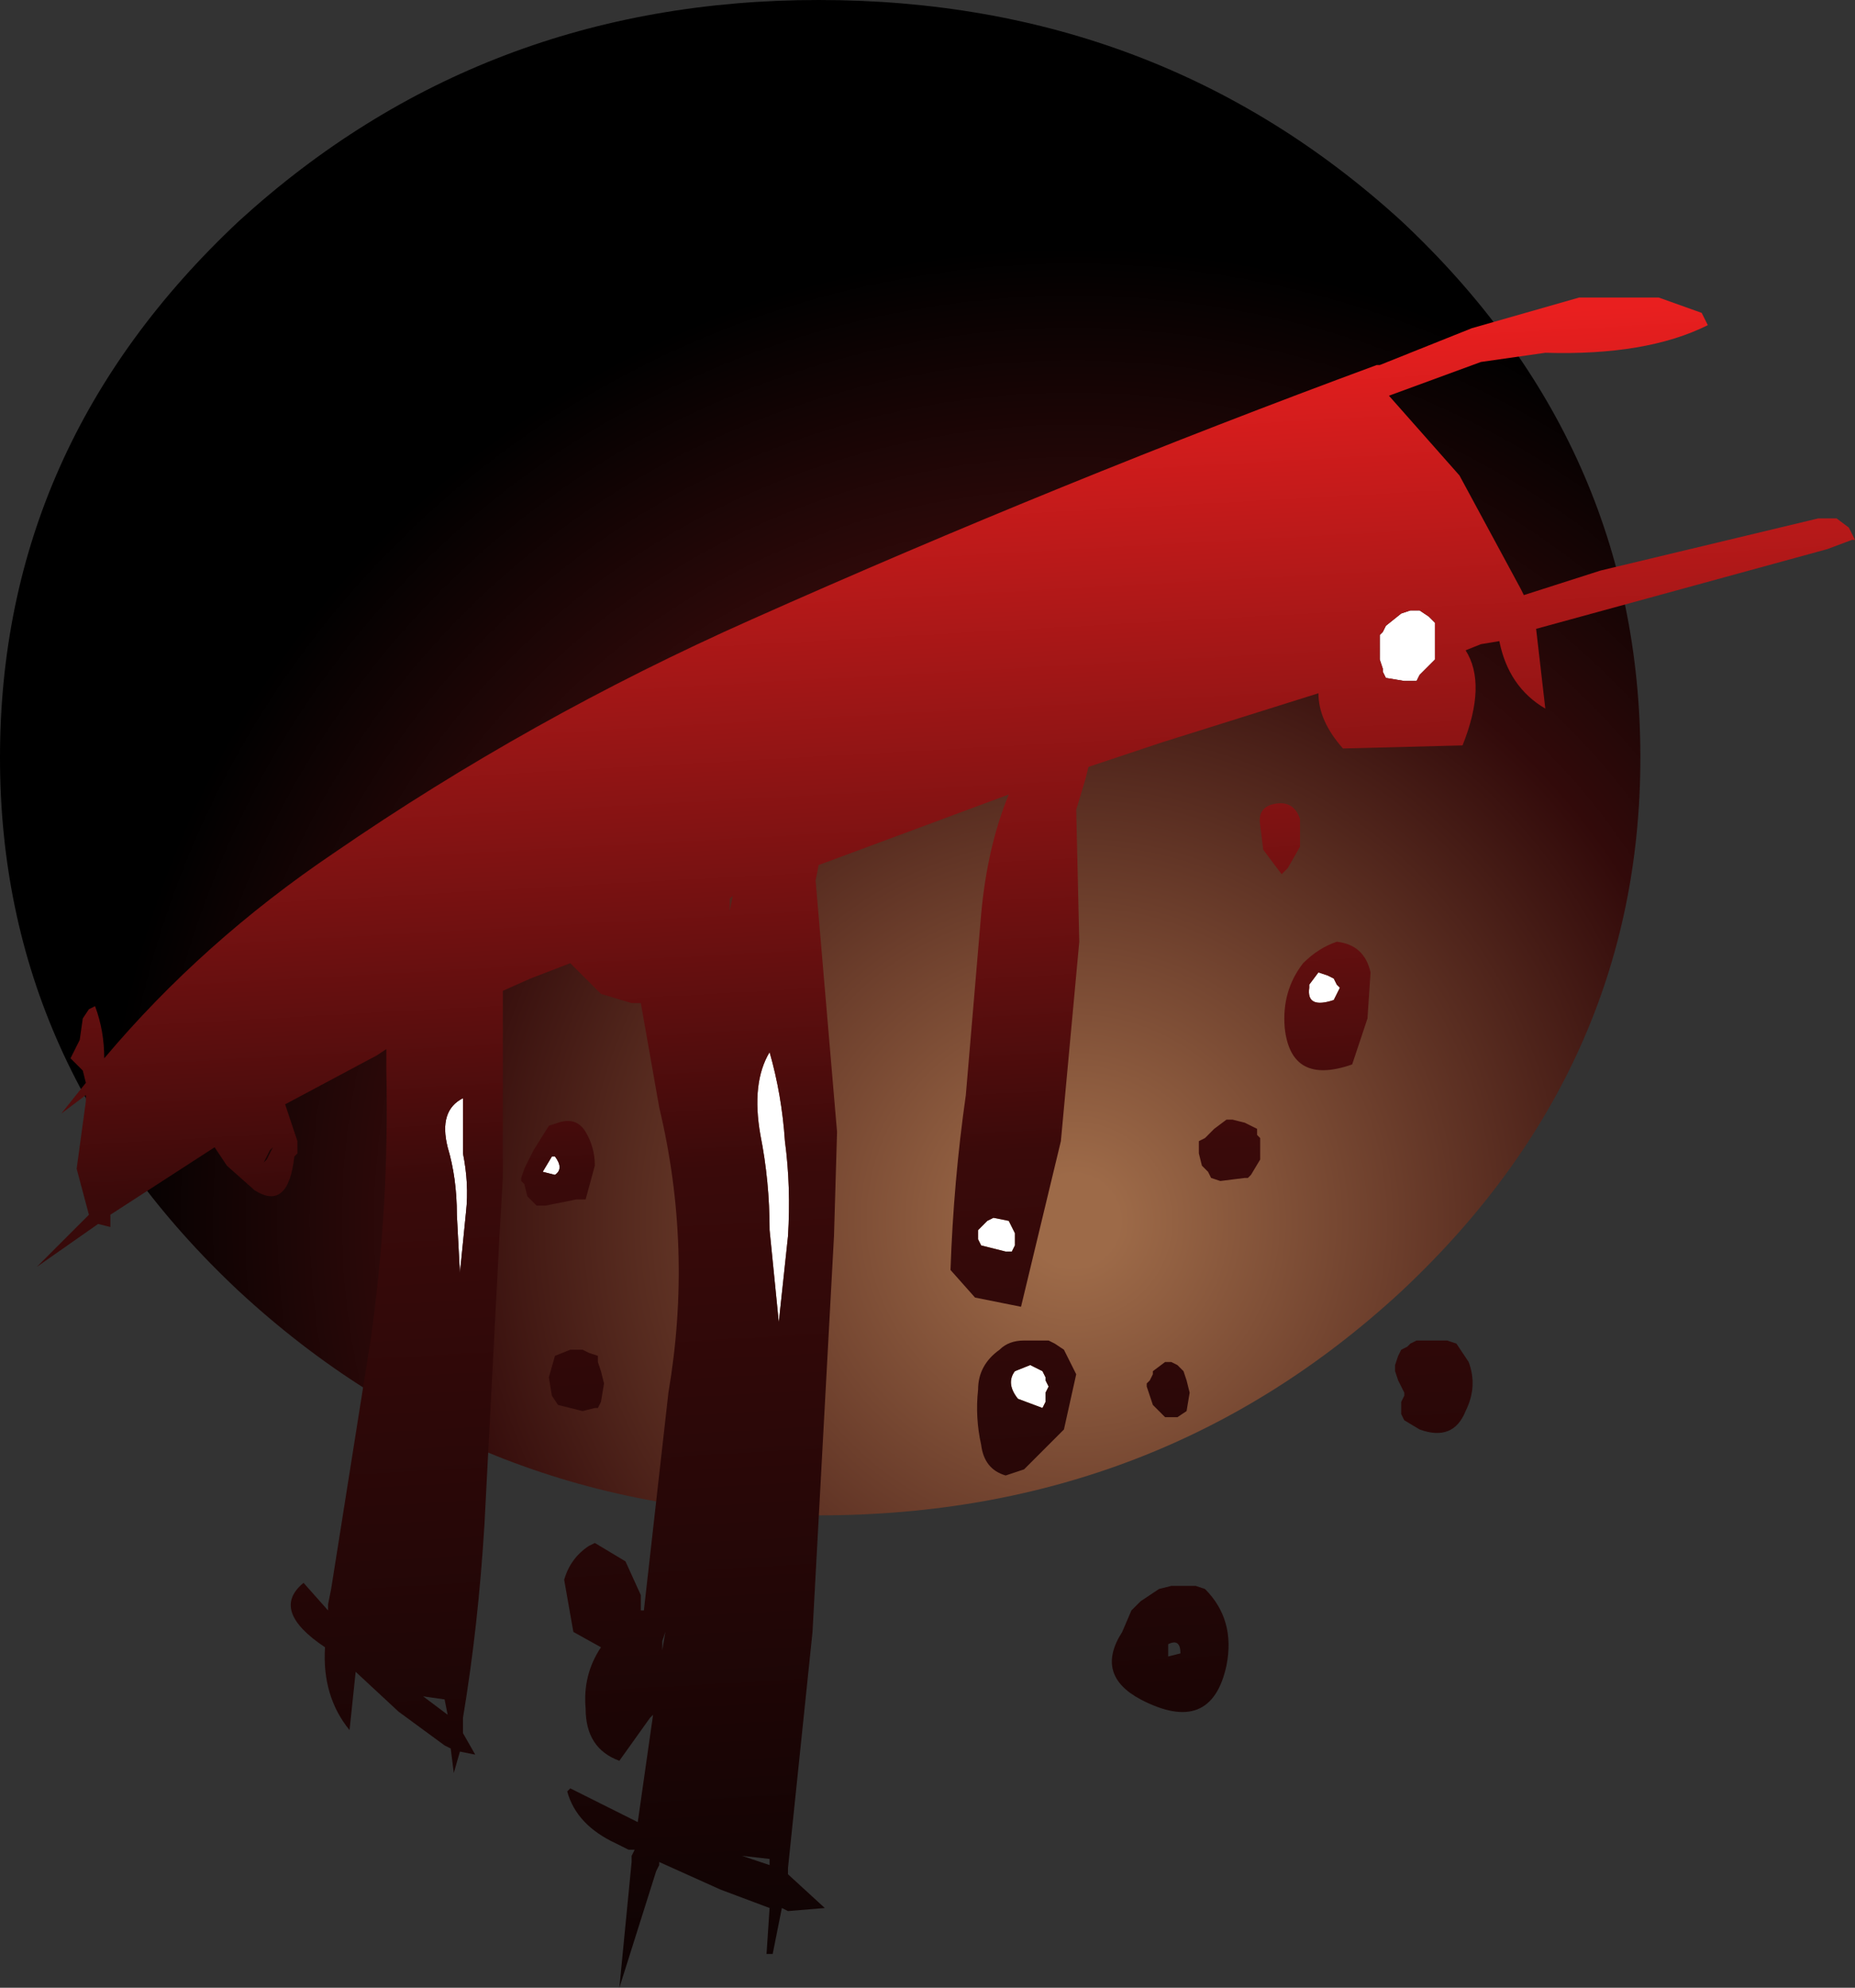 <?xml version="1.0" encoding="UTF-8" standalone="no"?>
<svg xmlns:ffdec="https://www.free-decompiler.com/flash" xmlns:xlink="http://www.w3.org/1999/xlink" ffdec:objectType="shape" height="64.8px" width="60.5px" xmlns="http://www.w3.org/2000/svg">
  <rect width="100%" height="100%" fill="#333333" stroke="none"/>
  <g transform="matrix(2.0, 0.0, 0.0, 2.0, 27.0, 26.4)">
    <path d="M13.25 -0.85 Q13.25 4.2 9.35 7.85 5.4 11.5 -0.15 11.5 -5.65 11.5 -9.6 7.85 -13.5 4.2 -13.5 -0.85 -13.5 -5.95 -9.6 -9.6 -5.65 -13.2 -0.15 -13.2 5.4 -13.2 9.35 -9.6 13.25 -5.95 13.25 -0.85" fill="url(#gradient0)" fill-rule="evenodd" stroke="none"/>
    <path d="M9.65 -3.25 L9.8 -3.15 9.9 -3.05 9.9 -3.0 9.9 -2.9 9.9 -2.75 9.9 -2.6 9.9 -2.45 9.85 -2.4 9.8 -2.35 9.65 -2.2 9.6 -2.1 9.5 -2.1 9.4 -2.1 9.1 -2.15 9.05 -2.25 9.05 -2.3 9.0 -2.45 9.0 -2.7 9.0 -2.85 9.05 -2.9 9.1 -3.0 9.35 -3.2 9.5 -3.25 9.65 -3.25 M8.0 2.65 L8.15 2.7 8.25 2.75 8.3 2.85 8.35 2.9 8.25 3.1 Q7.8 3.25 7.85 2.9 L7.85 2.85 8.0 2.65 M2.95 6.7 L3.05 6.9 3.05 7.1 3.0 7.2 2.9 7.2 2.5 7.1 2.45 7.0 2.45 6.95 2.45 6.85 2.6 6.7 2.7 6.65 2.95 6.7 M3.3 9.05 L3.4 9.1 3.5 9.15 3.55 9.25 3.55 9.3 3.6 9.4 3.55 9.5 3.55 9.65 3.5 9.75 3.1 9.6 Q2.9 9.35 3.05 9.15 L3.3 9.05 M-4.65 5.9 L-4.5 5.65 -4.45 5.65 Q-4.3 5.85 -4.45 5.95 L-4.65 5.9 M-0.7 5.4 Q-0.6 6.15 -0.65 6.95 L-0.8 8.35 -0.95 6.85 Q-0.95 6.05 -1.1 5.3 -1.25 4.45 -0.95 3.95 -0.75 4.65 -0.7 5.4 M-5.95 5.6 Q-5.85 6.1 -5.9 6.55 L-6.0 7.55 -6.05 6.6 Q-6.05 6.0 -6.2 5.5 -6.35 4.9 -5.95 4.7 L-5.95 5.6" fill="#ffffff" fill-rule="evenodd" stroke="none"/>
    <path d="M9.0 -7.25 L10.5 -7.85 12.25 -8.35 13.55 -8.35 14.25 -8.1 14.35 -7.9 Q13.35 -7.4 11.7 -7.45 L10.65 -7.3 9.15 -6.75 10.3 -5.45 11.3 -3.6 11.35 -3.5 12.6 -3.9 16.15 -4.75 16.3 -4.75 16.45 -4.75 16.65 -4.6 16.75 -4.4 16.7 -4.4 16.3 -4.25 11.55 -2.95 11.7 -1.65 Q11.1 -2.0 10.95 -2.75 L10.65 -2.7 10.4 -2.6 Q10.75 -2.05 10.35 -1.05 L8.4 -1.0 Q8.0 -1.45 8.0 -1.9 L5.45 -1.1 4.25 -0.7 4.2 -0.5 4.05 0.0 4.1 2.15 3.8 5.4 3.15 8.1 2.4 7.95 2.0 7.5 Q2.05 6.05 2.25 4.65 L2.5 1.7 Q2.6 0.6 2.95 -0.25 L-0.15 0.9 -0.2 1.15 0.15 5.25 0.1 6.95 -0.25 13.4 -0.65 17.25 -0.65 17.35 -0.05 17.9 -0.65 17.95 -0.75 17.9 -0.9 18.65 -1.0 18.65 -0.95 17.9 -1.75 17.6 -2.75 17.15 -2.75 17.2 -2.8 17.3 -3.4 19.2 -3.2 17.15 -3.2 17.05 -3.15 16.95 -3.25 16.95 -3.35 16.9 -3.45 16.85 Q-4.1 16.55 -4.25 16.0 L-4.2 15.95 -3.1 16.5 -2.85 14.75 -2.9 14.8 -3.4 15.5 Q-3.95 15.3 -3.95 14.65 -4.0 14.1 -3.7 13.65 L-4.15 13.4 -4.3 12.55 Q-4.2 12.2 -3.9 12.0 L-3.8 11.95 -3.3 12.25 -3.05 12.8 -3.05 13.05 -3.0 13.05 -2.6 9.5 Q-2.2 7.15 -2.75 4.85 L-3.05 3.15 -3.1 3.15 -3.2 3.15 -3.7 3.0 -4.2 2.5 -4.85 2.75 -5.3 2.95 -5.3 6.0 -5.35 6.85 -5.6 11.65 Q-5.7 13.3 -5.95 14.8 L-5.95 15.05 -5.75 15.4 -6.0 15.35 -6.1 15.7 -6.15 15.3 -6.25 15.25 -7.0 14.7 -7.7 14.05 -7.8 15.0 Q-8.25 14.45 -8.2 13.65 -9.1 13.05 -8.55 12.6 L-8.15 13.05 -8.15 12.95 -8.1 12.7 -7.45 8.6 Q-7.15 6.45 -7.2 4.25 L-7.2 3.9 -7.35 4.0 -8.85 4.8 -8.65 5.4 -8.65 5.55 -8.65 5.6 -8.7 5.65 Q-8.8 6.55 -9.35 6.2 L-9.8 5.8 -10.0 5.5 -11.7 6.6 -11.7 6.8 -11.9 6.75 -12.9 7.45 -12.05 6.6 -12.25 5.85 -12.1 4.75 -12.1 4.65 -12.5 4.95 -12.1 4.45 -12.15 4.25 -12.35 4.05 -12.2 3.75 -12.15 3.4 -12.05 3.25 -11.95 3.2 Q-11.8 3.6 -11.8 4.05 -10.2 2.15 -8.05 0.7 -4.85 -1.5 -1.25 -3.1 3.8 -5.35 8.95 -7.25 L9.0 -7.25 M9.65 -3.25 L9.5 -3.25 9.35 -3.2 9.1 -3.0 9.05 -2.9 9.0 -2.85 9.0 -2.7 9.0 -2.45 9.05 -2.3 9.05 -2.25 9.1 -2.15 9.4 -2.1 9.5 -2.1 9.6 -2.1 9.65 -2.2 9.8 -2.35 9.85 -2.4 9.9 -2.45 9.9 -2.6 9.9 -2.75 9.9 -2.9 9.9 -3.0 9.9 -3.05 9.8 -3.15 9.65 -3.25 M10.4 9.8 Q10.2 10.3 9.65 10.1 L9.4 9.95 9.35 9.85 9.35 9.8 9.35 9.7 9.35 9.65 9.4 9.55 9.4 9.5 9.35 9.4 9.3 9.3 9.25 9.15 9.25 9.05 9.3 8.9 9.35 8.8 9.45 8.75 9.5 8.7 9.6 8.65 10.1 8.65 10.25 8.7 10.45 9.0 Q10.6 9.4 10.4 9.8 M7.7 0.6 L7.5 0.95 7.4 1.05 7.1 0.65 7.05 0.25 Q7.0 -0.05 7.3 -0.1 7.6 -0.15 7.7 0.15 L7.7 0.6 M8.85 2.65 L8.8 3.4 8.55 4.15 Q7.55 4.5 7.45 3.55 7.4 2.95 7.75 2.5 8.0 2.25 8.3 2.15 8.75 2.2 8.85 2.65 M8.0 2.65 L7.85 2.85 7.85 2.9 Q7.8 3.25 8.25 3.1 L8.35 2.9 8.3 2.85 8.25 2.75 8.15 2.7 8.0 2.65 M6.15 5.35 L6.3 5.2 6.5 5.05 6.6 5.05 6.8 5.1 6.9 5.15 7.0 5.2 7.0 5.3 7.05 5.35 7.05 5.5 7.05 5.7 6.9 5.95 6.85 6.0 6.8 6.0 6.4 6.05 6.25 6.0 6.2 5.9 6.15 5.85 6.1 5.8 6.05 5.6 6.05 5.5 6.05 5.4 6.15 5.35 M2.95 6.7 L2.7 6.65 2.6 6.7 2.45 6.85 2.45 6.95 2.45 7.0 2.5 7.1 2.9 7.2 3.0 7.2 3.05 7.1 3.05 6.9 2.95 6.7 M3.2 8.65 L3.6 8.65 3.7 8.7 3.85 8.8 4.05 9.2 3.85 10.1 3.2 10.75 2.9 10.85 Q2.55 10.75 2.5 10.35 2.4 9.9 2.45 9.45 2.45 9.05 2.8 8.8 2.95 8.65 3.2 8.65 M3.3 9.05 L3.05 9.15 Q2.9 9.35 3.1 9.6 L3.5 9.75 3.55 9.65 3.55 9.5 3.6 9.4 3.55 9.3 3.55 9.25 3.5 9.15 3.4 9.1 3.3 9.05 M5.3 9.15 L5.5 9.0 5.6 9.0 5.7 9.05 5.8 9.15 5.85 9.3 5.9 9.5 5.85 9.8 5.7 9.9 5.5 9.9 5.3 9.7 5.2 9.4 5.2 9.35 5.25 9.3 5.3 9.2 5.3 9.15 M5.6 12.65 L6.0 12.65 6.15 12.7 Q6.65 13.2 6.5 13.95 6.25 15.1 5.1 14.5 4.35 14.1 4.8 13.4 L4.95 13.05 5.0 13.0 5.1 12.9 5.4 12.7 5.6 12.65 M5.75 13.75 Q5.75 13.5 5.55 13.6 L5.55 13.8 5.75 13.75 M-1.55 1.4 L-1.6 1.45 -1.6 1.6 -1.6 1.65 -1.55 1.4 M-3.95 5.25 Q-3.8 5.5 -3.8 5.8 L-3.95 6.35 -4.1 6.35 -4.6 6.45 -4.75 6.45 -4.85 6.35 -4.9 6.3 -4.95 6.1 -5.0 6.05 -5.0 6.0 -4.95 5.85 -4.8 5.55 -4.55 5.15 -4.4 5.1 Q-4.1 5.0 -3.95 5.25 M-0.7 5.4 Q-0.75 4.65 -0.95 3.95 -1.25 4.45 -1.1 5.3 -0.95 6.05 -0.95 6.85 L-0.8 8.35 -0.65 6.95 Q-0.6 6.15 -0.7 5.4 M-4.65 5.9 L-4.45 5.95 Q-4.3 5.85 -4.45 5.65 L-4.5 5.65 -4.65 5.9 M-9.05 5.5 L-9.1 5.55 -9.2 5.75 -9.15 5.7 -9.05 5.5 M-5.95 5.6 L-5.95 4.7 Q-6.35 4.9 -6.2 5.5 -6.05 6.0 -6.05 6.6 L-6.0 7.55 -5.9 6.55 Q-5.85 6.1 -5.95 5.6 M-4.2 8.8 L-4.0 8.8 -3.9 8.85 -3.75 8.9 -3.75 9.0 -3.7 9.15 -3.65 9.35 -3.7 9.65 -3.75 9.75 -3.8 9.75 -4.0 9.8 -4.4 9.7 -4.5 9.55 -4.55 9.25 -4.45 8.9 -4.2 8.8 M-2.65 13.4 L-2.7 13.55 -2.7 13.7 -2.65 13.4 M-6.25 14.5 L-6.6 14.45 -6.2 14.75 -6.25 14.5 M-0.95 17.1 L-1.4 17.05 -0.95 17.2 -0.95 17.1" fill="url(#gradient1)" fill-rule="evenodd" stroke="none"/>
  </g>
  <defs>
    <radialGradient cx="0" cy="0" gradientTransform="matrix(0.026, 0.0, 0.0, 0.026, 4.0, 6.7)" gradientUnits="userSpaceOnUse" id="gradient0" r="819.2" spreadMethod="pad">
      <stop offset="0.035" stop-color="#9d6a48"/>
      <stop offset="0.498" stop-color="#320a0a"/>
      <stop offset="0.745" stop-color="#000000"/>
    </radialGradient>
    <linearGradient gradientTransform="matrix(0.001, 0.016, -0.018, 0.001, 2.2, 5.55)" gradientUnits="userSpaceOnUse" id="gradient1" spreadMethod="pad" x1="-819.2" x2="819.2">
      <stop offset="0.0" stop-color="#e91f1f"/>
      <stop offset="0.502" stop-color="#3a0a0a"/>
      <stop offset="1.0" stop-color="#0e0303"/>
    </linearGradient>
  </defs>
</svg>
